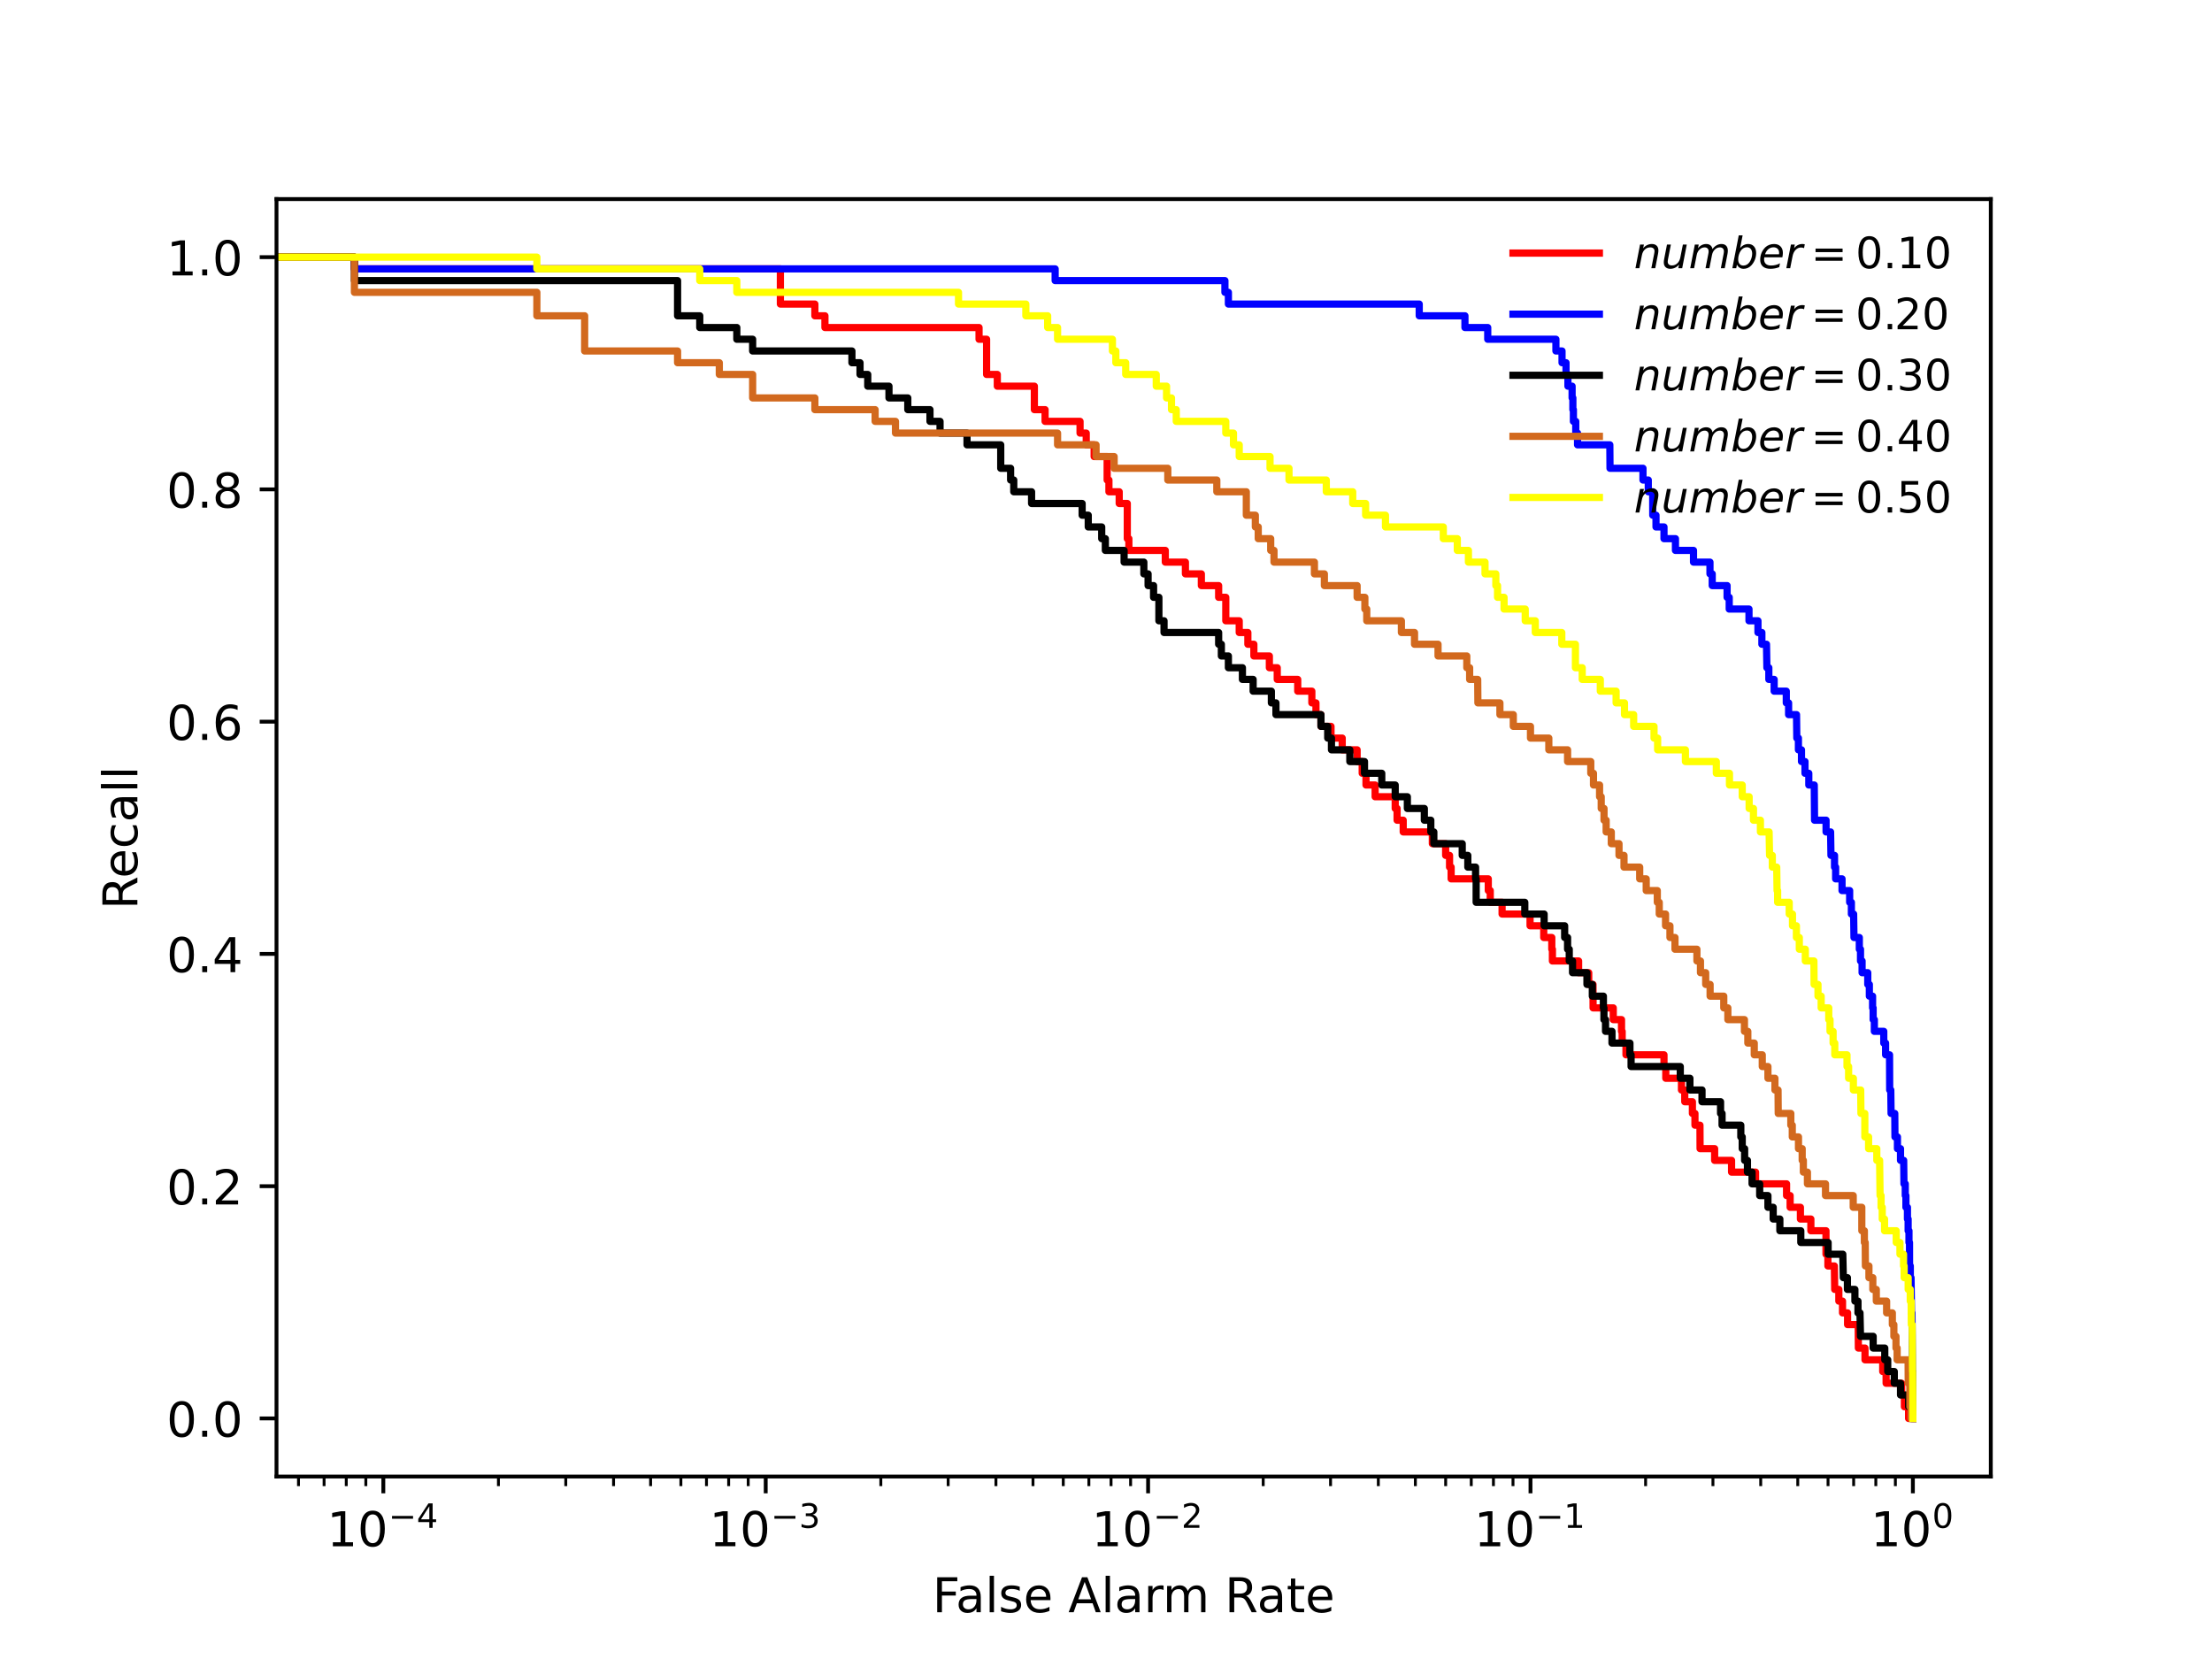 <?xml version="1.0" encoding="utf-8" standalone="no"?>
<!DOCTYPE svg PUBLIC "-//W3C//DTD SVG 1.1//EN"
  "http://www.w3.org/Graphics/SVG/1.1/DTD/svg11.dtd">
<!-- Created with matplotlib (https://matplotlib.org/) -->
<svg height="345.6pt" version="1.1" viewBox="0 0 460.8 345.6" width="460.8pt" xmlns="http://www.w3.org/2000/svg" xmlns:xlink="http://www.w3.org/1999/xlink">
 <defs>
  <style type="text/css">*{stroke-linecap:butt;stroke-linejoin:round;}</style>
 </defs>
 <g id="figure_1">
  <g id="patch_1">
   <path d="M 0 345.6 
L 460.8 345.6 
L 460.8 0 
L 0 0 
z
" style="fill:#ffffff;"/>
  </g>
  <g id="axes_1">
   <g id="patch_2">
    <path d="M 57.6 307.584 
L 414.72 307.584 
L 414.72 41.472 
L 57.6 41.472 
z
" style="fill:#ffffff;"/>
   </g>
   <g id="matplotlib.axis_1">
    <g id="xtick_1">
     <g id="line2d_1">
      <defs>
       <path d="M 0 0 
L 0 3.5 
" id="mab969c04fd" style="stroke:#000000;stroke-width:0.8;"/>
      </defs>
      <g>
       <use style="stroke:#000000;stroke-width:0.8;" x="79.854" xlink:href="#mab969c04fd" y="307.584"/>
      </g>
     </g>
     <g id="text_1">
      <!-- $\mathdefault{10^{-4}}$ -->
      <g transform="translate(68.104 322.182)scale(0.1 -0.1)">
       <defs>
        <path d="M 12.406 8.297 
L 28.516 8.297 
L 28.516 63.922 
L 10.984 60.406 
L 10.984 69.391 
L 28.422 72.906 
L 38.281 72.906 
L 38.281 8.297 
L 54.391 8.297 
L 54.391 0 
L 12.406 0 
z
" id="DejaVuSans-49"/>
        <path d="M 31.781 66.406 
Q 24.172 66.406 20.328 58.906 
Q 16.5 51.422 16.5 36.375 
Q 16.5 21.391 20.328 13.891 
Q 24.172 6.391 31.781 6.391 
Q 39.453 6.391 43.281 13.891 
Q 47.125 21.391 47.125 36.375 
Q 47.125 51.422 43.281 58.906 
Q 39.453 66.406 31.781 66.406 
z
M 31.781 74.219 
Q 44.047 74.219 50.516 64.516 
Q 56.984 54.828 56.984 36.375 
Q 56.984 17.969 50.516 8.266 
Q 44.047 -1.422 31.781 -1.422 
Q 19.531 -1.422 13.062 8.266 
Q 6.594 17.969 6.594 36.375 
Q 6.594 54.828 13.062 64.516 
Q 19.531 74.219 31.781 74.219 
z
" id="DejaVuSans-48"/>
        <path d="M 10.594 35.5 
L 73.188 35.5 
L 73.188 27.203 
L 10.594 27.203 
z
" id="DejaVuSans-8722"/>
        <path d="M 37.797 64.312 
L 12.891 25.391 
L 37.797 25.391 
z
M 35.203 72.906 
L 47.609 72.906 
L 47.609 25.391 
L 58.016 25.391 
L 58.016 17.188 
L 47.609 17.188 
L 47.609 0 
L 37.797 0 
L 37.797 17.188 
L 4.891 17.188 
L 4.891 26.703 
z
" id="DejaVuSans-52"/>
       </defs>
       <use transform="translate(0 0.684)" xlink:href="#DejaVuSans-49"/>
       <use transform="translate(63.623 0.684)" xlink:href="#DejaVuSans-48"/>
       <use transform="translate(128.203 38.966)scale(0.7)" xlink:href="#DejaVuSans-8722"/>
       <use transform="translate(186.855 38.966)scale(0.7)" xlink:href="#DejaVuSans-52"/>
      </g>
     </g>
    </g>
    <g id="xtick_2">
     <g id="line2d_2">
      <g>
       <use style="stroke:#000000;stroke-width:0.8;" x="159.512" xlink:href="#mab969c04fd" y="307.584"/>
      </g>
     </g>
     <g id="text_2">
      <!-- $\mathdefault{10^{-3}}$ -->
      <g transform="translate(147.762 322.182)scale(0.1 -0.1)">
       <defs>
        <path d="M 40.578 39.312 
Q 47.656 37.797 51.625 33 
Q 55.609 28.219 55.609 21.188 
Q 55.609 10.406 48.188 4.484 
Q 40.766 -1.422 27.094 -1.422 
Q 22.516 -1.422 17.656 -0.516 
Q 12.797 0.391 7.625 2.203 
L 7.625 11.719 
Q 11.719 9.328 16.594 8.109 
Q 21.484 6.891 26.812 6.891 
Q 36.078 6.891 40.938 10.547 
Q 45.797 14.203 45.797 21.188 
Q 45.797 27.641 41.281 31.266 
Q 36.766 34.906 28.719 34.906 
L 20.219 34.906 
L 20.219 43.016 
L 29.109 43.016 
Q 36.375 43.016 40.234 45.922 
Q 44.094 48.828 44.094 54.297 
Q 44.094 59.906 40.109 62.906 
Q 36.141 65.922 28.719 65.922 
Q 24.656 65.922 20.016 65.031 
Q 15.375 64.156 9.812 62.312 
L 9.812 71.094 
Q 15.438 72.656 20.344 73.438 
Q 25.25 74.219 29.594 74.219 
Q 40.828 74.219 47.359 69.109 
Q 53.906 64.016 53.906 55.328 
Q 53.906 49.266 50.438 45.094 
Q 46.969 40.922 40.578 39.312 
z
" id="DejaVuSans-51"/>
       </defs>
       <use transform="translate(0 0.766)" xlink:href="#DejaVuSans-49"/>
       <use transform="translate(63.623 0.766)" xlink:href="#DejaVuSans-48"/>
       <use transform="translate(128.203 39.047)scale(0.7)" xlink:href="#DejaVuSans-8722"/>
       <use transform="translate(186.855 39.047)scale(0.7)" xlink:href="#DejaVuSans-51"/>
      </g>
     </g>
    </g>
    <g id="xtick_3">
     <g id="line2d_3">
      <g>
       <use style="stroke:#000000;stroke-width:0.8;" x="239.17" xlink:href="#mab969c04fd" y="307.584"/>
      </g>
     </g>
     <g id="text_3">
      <!-- $\mathdefault{10^{-2}}$ -->
      <g transform="translate(227.42 322.182)scale(0.1 -0.1)">
       <defs>
        <path d="M 19.188 8.297 
L 53.609 8.297 
L 53.609 0 
L 7.328 0 
L 7.328 8.297 
Q 12.938 14.109 22.625 23.891 
Q 32.328 33.688 34.812 36.531 
Q 39.547 41.844 41.422 45.531 
Q 43.312 49.219 43.312 52.781 
Q 43.312 58.594 39.234 62.25 
Q 35.156 65.922 28.609 65.922 
Q 23.969 65.922 18.812 64.312 
Q 13.672 62.703 7.812 59.422 
L 7.812 69.391 
Q 13.766 71.781 18.938 73 
Q 24.125 74.219 28.422 74.219 
Q 39.75 74.219 46.484 68.547 
Q 53.219 62.891 53.219 53.422 
Q 53.219 48.922 51.531 44.891 
Q 49.859 40.875 45.406 35.406 
Q 44.188 33.984 37.641 27.219 
Q 31.109 20.453 19.188 8.297 
z
" id="DejaVuSans-50"/>
       </defs>
       <use transform="translate(0 0.766)" xlink:href="#DejaVuSans-49"/>
       <use transform="translate(63.623 0.766)" xlink:href="#DejaVuSans-48"/>
       <use transform="translate(128.203 39.047)scale(0.7)" xlink:href="#DejaVuSans-8722"/>
       <use transform="translate(186.855 39.047)scale(0.7)" xlink:href="#DejaVuSans-50"/>
      </g>
     </g>
    </g>
    <g id="xtick_4">
     <g id="line2d_4">
      <g>
       <use style="stroke:#000000;stroke-width:0.8;" x="318.829" xlink:href="#mab969c04fd" y="307.584"/>
      </g>
     </g>
     <g id="text_4">
      <!-- $\mathdefault{10^{-1}}$ -->
      <g transform="translate(307.079 322.182)scale(0.1 -0.1)">
       <use transform="translate(0 0.684)" xlink:href="#DejaVuSans-49"/>
       <use transform="translate(63.623 0.684)" xlink:href="#DejaVuSans-48"/>
       <use transform="translate(128.203 38.966)scale(0.7)" xlink:href="#DejaVuSans-8722"/>
       <use transform="translate(186.855 38.966)scale(0.7)" xlink:href="#DejaVuSans-49"/>
      </g>
     </g>
    </g>
    <g id="xtick_5">
     <g id="line2d_5">
      <g>
       <use style="stroke:#000000;stroke-width:0.8;" x="398.487" xlink:href="#mab969c04fd" y="307.584"/>
      </g>
     </g>
     <g id="text_5">
      <!-- $\mathdefault{10^{0}}$ -->
      <g transform="translate(389.687 322.182)scale(0.1 -0.1)">
       <use transform="translate(0 0.766)" xlink:href="#DejaVuSans-49"/>
       <use transform="translate(63.623 0.766)" xlink:href="#DejaVuSans-48"/>
       <use transform="translate(128.203 39.047)scale(0.7)" xlink:href="#DejaVuSans-48"/>
      </g>
     </g>
    </g>
    <g id="xtick_6">
     <g id="line2d_6">
      <defs>
       <path d="M 0 0 
L 0 2 
" id="m76b6970f75" style="stroke:#000000;stroke-width:0.6;"/>
      </defs>
      <g>
       <use style="stroke:#000000;stroke-width:0.6;" x="62.181" xlink:href="#m76b6970f75" y="307.584"/>
      </g>
     </g>
    </g>
    <g id="xtick_7">
     <g id="line2d_7">
      <g>
       <use style="stroke:#000000;stroke-width:0.6;" x="67.514" xlink:href="#m76b6970f75" y="307.584"/>
      </g>
     </g>
    </g>
    <g id="xtick_8">
     <g id="line2d_8">
      <g>
       <use style="stroke:#000000;stroke-width:0.6;" x="72.134" xlink:href="#m76b6970f75" y="307.584"/>
      </g>
     </g>
    </g>
    <g id="xtick_9">
     <g id="line2d_9">
      <g>
       <use style="stroke:#000000;stroke-width:0.6;" x="76.209" xlink:href="#m76b6970f75" y="307.584"/>
      </g>
     </g>
    </g>
    <g id="xtick_10">
     <g id="line2d_10">
      <g>
       <use style="stroke:#000000;stroke-width:0.6;" x="103.833" xlink:href="#m76b6970f75" y="307.584"/>
      </g>
     </g>
    </g>
    <g id="xtick_11">
     <g id="line2d_11">
      <g>
       <use style="stroke:#000000;stroke-width:0.6;" x="117.86" xlink:href="#m76b6970f75" y="307.584"/>
      </g>
     </g>
    </g>
    <g id="xtick_12">
     <g id="line2d_12">
      <g>
       <use style="stroke:#000000;stroke-width:0.6;" x="127.813" xlink:href="#m76b6970f75" y="307.584"/>
      </g>
     </g>
    </g>
    <g id="xtick_13">
     <g id="line2d_13">
      <g>
       <use style="stroke:#000000;stroke-width:0.6;" x="135.532" xlink:href="#m76b6970f75" y="307.584"/>
      </g>
     </g>
    </g>
    <g id="xtick_14">
     <g id="line2d_14">
      <g>
       <use style="stroke:#000000;stroke-width:0.6;" x="141.84" xlink:href="#m76b6970f75" y="307.584"/>
      </g>
     </g>
    </g>
    <g id="xtick_15">
     <g id="line2d_15">
      <g>
       <use style="stroke:#000000;stroke-width:0.6;" x="147.173" xlink:href="#m76b6970f75" y="307.584"/>
      </g>
     </g>
    </g>
    <g id="xtick_16">
     <g id="line2d_16">
      <g>
       <use style="stroke:#000000;stroke-width:0.6;" x="151.792" xlink:href="#m76b6970f75" y="307.584"/>
      </g>
     </g>
    </g>
    <g id="xtick_17">
     <g id="line2d_17">
      <g>
       <use style="stroke:#000000;stroke-width:0.6;" x="155.867" xlink:href="#m76b6970f75" y="307.584"/>
      </g>
     </g>
    </g>
    <g id="xtick_18">
     <g id="line2d_18">
      <g>
       <use style="stroke:#000000;stroke-width:0.6;" x="183.492" xlink:href="#m76b6970f75" y="307.584"/>
      </g>
     </g>
    </g>
    <g id="xtick_19">
     <g id="line2d_19">
      <g>
       <use style="stroke:#000000;stroke-width:0.6;" x="197.519" xlink:href="#m76b6970f75" y="307.584"/>
      </g>
     </g>
    </g>
    <g id="xtick_20">
     <g id="line2d_20">
      <g>
       <use style="stroke:#000000;stroke-width:0.6;" x="207.471" xlink:href="#m76b6970f75" y="307.584"/>
      </g>
     </g>
    </g>
    <g id="xtick_21">
     <g id="line2d_21">
      <g>
       <use style="stroke:#000000;stroke-width:0.6;" x="215.191" xlink:href="#m76b6970f75" y="307.584"/>
      </g>
     </g>
    </g>
    <g id="xtick_22">
     <g id="line2d_22">
      <g>
       <use style="stroke:#000000;stroke-width:0.6;" x="221.498" xlink:href="#m76b6970f75" y="307.584"/>
      </g>
     </g>
    </g>
    <g id="xtick_23">
     <g id="line2d_23">
      <g>
       <use style="stroke:#000000;stroke-width:0.6;" x="226.831" xlink:href="#m76b6970f75" y="307.584"/>
      </g>
     </g>
    </g>
    <g id="xtick_24">
     <g id="line2d_24">
      <g>
       <use style="stroke:#000000;stroke-width:0.6;" x="231.451" xlink:href="#m76b6970f75" y="307.584"/>
      </g>
     </g>
    </g>
    <g id="xtick_25">
     <g id="line2d_25">
      <g>
       <use style="stroke:#000000;stroke-width:0.6;" x="235.525" xlink:href="#m76b6970f75" y="307.584"/>
      </g>
     </g>
    </g>
    <g id="xtick_26">
     <g id="line2d_26">
      <g>
       <use style="stroke:#000000;stroke-width:0.6;" x="263.15" xlink:href="#m76b6970f75" y="307.584"/>
      </g>
     </g>
    </g>
    <g id="xtick_27">
     <g id="line2d_27">
      <g>
       <use style="stroke:#000000;stroke-width:0.6;" x="277.177" xlink:href="#m76b6970f75" y="307.584"/>
      </g>
     </g>
    </g>
    <g id="xtick_28">
     <g id="line2d_28">
      <g>
       <use style="stroke:#000000;stroke-width:0.6;" x="287.13" xlink:href="#m76b6970f75" y="307.584"/>
      </g>
     </g>
    </g>
    <g id="xtick_29">
     <g id="line2d_29">
      <g>
       <use style="stroke:#000000;stroke-width:0.6;" x="294.849" xlink:href="#m76b6970f75" y="307.584"/>
      </g>
     </g>
    </g>
    <g id="xtick_30">
     <g id="line2d_30">
      <g>
       <use style="stroke:#000000;stroke-width:0.6;" x="301.157" xlink:href="#m76b6970f75" y="307.584"/>
      </g>
     </g>
    </g>
    <g id="xtick_31">
     <g id="line2d_31">
      <g>
       <use style="stroke:#000000;stroke-width:0.6;" x="306.49" xlink:href="#m76b6970f75" y="307.584"/>
      </g>
     </g>
    </g>
    <g id="xtick_32">
     <g id="line2d_32">
      <g>
       <use style="stroke:#000000;stroke-width:0.6;" x="311.109" xlink:href="#m76b6970f75" y="307.584"/>
      </g>
     </g>
    </g>
    <g id="xtick_33">
     <g id="line2d_33">
      <g>
       <use style="stroke:#000000;stroke-width:0.6;" x="315.184" xlink:href="#m76b6970f75" y="307.584"/>
      </g>
     </g>
    </g>
    <g id="xtick_34">
     <g id="line2d_34">
      <g>
       <use style="stroke:#000000;stroke-width:0.6;" x="342.808" xlink:href="#m76b6970f75" y="307.584"/>
      </g>
     </g>
    </g>
    <g id="xtick_35">
     <g id="line2d_35">
      <g>
       <use style="stroke:#000000;stroke-width:0.6;" x="356.836" xlink:href="#m76b6970f75" y="307.584"/>
      </g>
     </g>
    </g>
    <g id="xtick_36">
     <g id="line2d_36">
      <g>
       <use style="stroke:#000000;stroke-width:0.6;" x="366.788" xlink:href="#m76b6970f75" y="307.584"/>
      </g>
     </g>
    </g>
    <g id="xtick_37">
     <g id="line2d_37">
      <g>
       <use style="stroke:#000000;stroke-width:0.6;" x="374.508" xlink:href="#m76b6970f75" y="307.584"/>
      </g>
     </g>
    </g>
    <g id="xtick_38">
     <g id="line2d_38">
      <g>
       <use style="stroke:#000000;stroke-width:0.6;" x="380.815" xlink:href="#m76b6970f75" y="307.584"/>
      </g>
     </g>
    </g>
    <g id="xtick_39">
     <g id="line2d_39">
      <g>
       <use style="stroke:#000000;stroke-width:0.6;" x="386.148" xlink:href="#m76b6970f75" y="307.584"/>
      </g>
     </g>
    </g>
    <g id="xtick_40">
     <g id="line2d_40">
      <g>
       <use style="stroke:#000000;stroke-width:0.6;" x="390.768" xlink:href="#m76b6970f75" y="307.584"/>
      </g>
     </g>
    </g>
    <g id="xtick_41">
     <g id="line2d_41">
      <g>
       <use style="stroke:#000000;stroke-width:0.6;" x="394.842" xlink:href="#m76b6970f75" y="307.584"/>
      </g>
     </g>
    </g>
    <g id="text_6">
     <!-- False Alarm Rate -->
     <g transform="translate(194.254 335.861)scale(0.1 -0.1)">
      <defs>
       <path d="M 9.812 72.906 
L 51.703 72.906 
L 51.703 64.594 
L 19.672 64.594 
L 19.672 43.109 
L 48.578 43.109 
L 48.578 34.812 
L 19.672 34.812 
L 19.672 0 
L 9.812 0 
z
" id="DejaVuSans-70"/>
       <path d="M 34.281 27.484 
Q 23.391 27.484 19.188 25 
Q 14.984 22.516 14.984 16.5 
Q 14.984 11.719 18.141 8.906 
Q 21.297 6.109 26.703 6.109 
Q 34.188 6.109 38.703 11.406 
Q 43.219 16.703 43.219 25.484 
L 43.219 27.484 
z
M 52.203 31.203 
L 52.203 0 
L 43.219 0 
L 43.219 8.297 
Q 40.141 3.328 35.547 0.953 
Q 30.953 -1.422 24.312 -1.422 
Q 15.922 -1.422 10.953 3.297 
Q 6 8.016 6 15.922 
Q 6 25.141 12.172 29.828 
Q 18.359 34.516 30.609 34.516 
L 43.219 34.516 
L 43.219 35.406 
Q 43.219 41.609 39.141 45 
Q 35.062 48.391 27.688 48.391 
Q 23 48.391 18.547 47.266 
Q 14.109 46.141 10.016 43.891 
L 10.016 52.203 
Q 14.938 54.109 19.578 55.047 
Q 24.219 56 28.609 56 
Q 40.484 56 46.344 49.844 
Q 52.203 43.703 52.203 31.203 
z
" id="DejaVuSans-97"/>
       <path d="M 9.422 75.984 
L 18.406 75.984 
L 18.406 0 
L 9.422 0 
z
" id="DejaVuSans-108"/>
       <path d="M 44.281 53.078 
L 44.281 44.578 
Q 40.484 46.531 36.375 47.5 
Q 32.281 48.484 27.875 48.484 
Q 21.188 48.484 17.844 46.438 
Q 14.5 44.391 14.5 40.281 
Q 14.5 37.156 16.891 35.375 
Q 19.281 33.594 26.516 31.984 
L 29.594 31.297 
Q 39.156 29.25 43.188 25.516 
Q 47.219 21.781 47.219 15.094 
Q 47.219 7.469 41.188 3.016 
Q 35.156 -1.422 24.609 -1.422 
Q 20.219 -1.422 15.453 -0.562 
Q 10.688 0.297 5.422 2 
L 5.422 11.281 
Q 10.406 8.688 15.234 7.391 
Q 20.062 6.109 24.812 6.109 
Q 31.156 6.109 34.562 8.281 
Q 37.984 10.453 37.984 14.406 
Q 37.984 18.062 35.516 20.016 
Q 33.062 21.969 24.703 23.781 
L 21.578 24.516 
Q 13.234 26.266 9.516 29.906 
Q 5.812 33.547 5.812 39.891 
Q 5.812 47.609 11.281 51.797 
Q 16.75 56 26.812 56 
Q 31.781 56 36.172 55.266 
Q 40.578 54.547 44.281 53.078 
z
" id="DejaVuSans-115"/>
       <path d="M 56.203 29.594 
L 56.203 25.203 
L 14.891 25.203 
Q 15.484 15.922 20.484 11.062 
Q 25.484 6.203 34.422 6.203 
Q 39.594 6.203 44.453 7.469 
Q 49.312 8.734 54.109 11.281 
L 54.109 2.781 
Q 49.266 0.734 44.188 -0.344 
Q 39.109 -1.422 33.891 -1.422 
Q 20.797 -1.422 13.156 6.188 
Q 5.516 13.812 5.516 26.812 
Q 5.516 40.234 12.766 48.109 
Q 20.016 56 32.328 56 
Q 43.359 56 49.781 48.891 
Q 56.203 41.797 56.203 29.594 
z
M 47.219 32.234 
Q 47.125 39.594 43.094 43.984 
Q 39.062 48.391 32.422 48.391 
Q 24.906 48.391 20.391 44.141 
Q 15.875 39.891 15.188 32.172 
z
" id="DejaVuSans-101"/>
       <path id="DejaVuSans-32"/>
       <path d="M 34.188 63.188 
L 20.797 26.906 
L 47.609 26.906 
z
M 28.609 72.906 
L 39.797 72.906 
L 67.578 0 
L 57.328 0 
L 50.688 18.703 
L 17.828 18.703 
L 11.188 0 
L 0.781 0 
z
" id="DejaVuSans-65"/>
       <path d="M 41.109 46.297 
Q 39.594 47.172 37.812 47.578 
Q 36.031 48 33.891 48 
Q 26.266 48 22.188 43.047 
Q 18.109 38.094 18.109 28.812 
L 18.109 0 
L 9.078 0 
L 9.078 54.688 
L 18.109 54.688 
L 18.109 46.188 
Q 20.953 51.172 25.484 53.578 
Q 30.031 56 36.531 56 
Q 37.453 56 38.578 55.875 
Q 39.703 55.766 41.062 55.516 
z
" id="DejaVuSans-114"/>
       <path d="M 52 44.188 
Q 55.375 50.25 60.062 53.125 
Q 64.75 56 71.094 56 
Q 79.641 56 84.281 50.016 
Q 88.922 44.047 88.922 33.016 
L 88.922 0 
L 79.891 0 
L 79.891 32.719 
Q 79.891 40.578 77.094 44.375 
Q 74.312 48.188 68.609 48.188 
Q 61.625 48.188 57.562 43.547 
Q 53.516 38.922 53.516 30.906 
L 53.516 0 
L 44.484 0 
L 44.484 32.719 
Q 44.484 40.625 41.703 44.406 
Q 38.922 48.188 33.109 48.188 
Q 26.219 48.188 22.156 43.531 
Q 18.109 38.875 18.109 30.906 
L 18.109 0 
L 9.078 0 
L 9.078 54.688 
L 18.109 54.688 
L 18.109 46.188 
Q 21.188 51.219 25.484 53.609 
Q 29.781 56 35.688 56 
Q 41.656 56 45.828 52.969 
Q 50 49.953 52 44.188 
z
" id="DejaVuSans-109"/>
       <path d="M 44.391 34.188 
Q 47.562 33.109 50.562 29.594 
Q 53.562 26.078 56.594 19.922 
L 66.609 0 
L 56 0 
L 46.688 18.703 
Q 43.062 26.031 39.672 28.422 
Q 36.281 30.812 30.422 30.812 
L 19.672 30.812 
L 19.672 0 
L 9.812 0 
L 9.812 72.906 
L 32.078 72.906 
Q 44.578 72.906 50.734 67.672 
Q 56.891 62.453 56.891 51.906 
Q 56.891 45.016 53.688 40.469 
Q 50.484 35.938 44.391 34.188 
z
M 19.672 64.797 
L 19.672 38.922 
L 32.078 38.922 
Q 39.203 38.922 42.844 42.219 
Q 46.484 45.516 46.484 51.906 
Q 46.484 58.297 42.844 61.547 
Q 39.203 64.797 32.078 64.797 
z
" id="DejaVuSans-82"/>
       <path d="M 18.312 70.219 
L 18.312 54.688 
L 36.812 54.688 
L 36.812 47.703 
L 18.312 47.703 
L 18.312 18.016 
Q 18.312 11.328 20.141 9.422 
Q 21.969 7.516 27.594 7.516 
L 36.812 7.516 
L 36.812 0 
L 27.594 0 
Q 17.188 0 13.234 3.875 
Q 9.281 7.766 9.281 18.016 
L 9.281 47.703 
L 2.688 47.703 
L 2.688 54.688 
L 9.281 54.688 
L 9.281 70.219 
z
" id="DejaVuSans-116"/>
      </defs>
      <use xlink:href="#DejaVuSans-70"/>
      <use x="48.395" xlink:href="#DejaVuSans-97"/>
      <use x="109.674" xlink:href="#DejaVuSans-108"/>
      <use x="137.457" xlink:href="#DejaVuSans-115"/>
      <use x="189.557" xlink:href="#DejaVuSans-101"/>
      <use x="251.08" xlink:href="#DejaVuSans-32"/>
      <use x="282.867" xlink:href="#DejaVuSans-65"/>
      <use x="351.275" xlink:href="#DejaVuSans-108"/>
      <use x="379.059" xlink:href="#DejaVuSans-97"/>
      <use x="440.338" xlink:href="#DejaVuSans-114"/>
      <use x="479.701" xlink:href="#DejaVuSans-109"/>
      <use x="577.113" xlink:href="#DejaVuSans-32"/>
      <use x="608.9" xlink:href="#DejaVuSans-82"/>
      <use x="676.133" xlink:href="#DejaVuSans-97"/>
      <use x="737.412" xlink:href="#DejaVuSans-116"/>
      <use x="776.621" xlink:href="#DejaVuSans-101"/>
     </g>
    </g>
   </g>
   <g id="matplotlib.axis_2">
    <g id="ytick_1">
     <g id="line2d_42">
      <defs>
       <path d="M 0 0 
L -3.5 0 
" id="mb9afbb1709" style="stroke:#000000;stroke-width:0.8;"/>
      </defs>
      <g>
       <use style="stroke:#000000;stroke-width:0.8;" x="57.6" xlink:href="#mb9afbb1709" y="295.488"/>
      </g>
     </g>
     <g id="text_7">
      <!-- 0.0 -->
      <g transform="translate(34.697 299.287)scale(0.1 -0.1)">
       <defs>
        <path d="M 10.688 12.406 
L 21 12.406 
L 21 0 
L 10.688 0 
z
" id="DejaVuSans-46"/>
       </defs>
       <use xlink:href="#DejaVuSans-48"/>
       <use x="63.623" xlink:href="#DejaVuSans-46"/>
       <use x="95.41" xlink:href="#DejaVuSans-48"/>
      </g>
     </g>
    </g>
    <g id="ytick_2">
     <g id="line2d_43">
      <g>
       <use style="stroke:#000000;stroke-width:0.8;" x="57.6" xlink:href="#mb9afbb1709" y="247.104"/>
      </g>
     </g>
     <g id="text_8">
      <!-- 0.2 -->
      <g transform="translate(34.697 250.903)scale(0.1 -0.1)">
       <use xlink:href="#DejaVuSans-48"/>
       <use x="63.623" xlink:href="#DejaVuSans-46"/>
       <use x="95.41" xlink:href="#DejaVuSans-50"/>
      </g>
     </g>
    </g>
    <g id="ytick_3">
     <g id="line2d_44">
      <g>
       <use style="stroke:#000000;stroke-width:0.8;" x="57.6" xlink:href="#mb9afbb1709" y="198.72"/>
      </g>
     </g>
     <g id="text_9">
      <!-- 0.4 -->
      <g transform="translate(34.697 202.519)scale(0.1 -0.1)">
       <use xlink:href="#DejaVuSans-48"/>
       <use x="63.623" xlink:href="#DejaVuSans-46"/>
       <use x="95.41" xlink:href="#DejaVuSans-52"/>
      </g>
     </g>
    </g>
    <g id="ytick_4">
     <g id="line2d_45">
      <g>
       <use style="stroke:#000000;stroke-width:0.8;" x="57.6" xlink:href="#mb9afbb1709" y="150.336"/>
      </g>
     </g>
     <g id="text_10">
      <!-- 0.6 -->
      <g transform="translate(34.697 154.135)scale(0.1 -0.1)">
       <defs>
        <path d="M 33.016 40.375 
Q 26.375 40.375 22.484 35.828 
Q 18.609 31.297 18.609 23.391 
Q 18.609 15.531 22.484 10.953 
Q 26.375 6.391 33.016 6.391 
Q 39.656 6.391 43.531 10.953 
Q 47.406 15.531 47.406 23.391 
Q 47.406 31.297 43.531 35.828 
Q 39.656 40.375 33.016 40.375 
z
M 52.594 71.297 
L 52.594 62.312 
Q 48.875 64.062 45.094 64.984 
Q 41.312 65.922 37.594 65.922 
Q 27.828 65.922 22.672 59.328 
Q 17.531 52.734 16.797 39.406 
Q 19.672 43.656 24.016 45.922 
Q 28.375 48.188 33.594 48.188 
Q 44.578 48.188 50.953 41.516 
Q 57.328 34.859 57.328 23.391 
Q 57.328 12.156 50.688 5.359 
Q 44.047 -1.422 33.016 -1.422 
Q 20.359 -1.422 13.672 8.266 
Q 6.984 17.969 6.984 36.375 
Q 6.984 53.656 15.188 63.938 
Q 23.391 74.219 37.203 74.219 
Q 40.922 74.219 44.703 73.484 
Q 48.484 72.75 52.594 71.297 
z
" id="DejaVuSans-54"/>
       </defs>
       <use xlink:href="#DejaVuSans-48"/>
       <use x="63.623" xlink:href="#DejaVuSans-46"/>
       <use x="95.41" xlink:href="#DejaVuSans-54"/>
      </g>
     </g>
    </g>
    <g id="ytick_5">
     <g id="line2d_46">
      <g>
       <use style="stroke:#000000;stroke-width:0.8;" x="57.6" xlink:href="#mb9afbb1709" y="101.952"/>
      </g>
     </g>
     <g id="text_11">
      <!-- 0.8 -->
      <g transform="translate(34.697 105.751)scale(0.1 -0.1)">
       <defs>
        <path d="M 31.781 34.625 
Q 24.75 34.625 20.719 30.859 
Q 16.703 27.094 16.703 20.516 
Q 16.703 13.922 20.719 10.156 
Q 24.75 6.391 31.781 6.391 
Q 38.812 6.391 42.859 10.172 
Q 46.922 13.969 46.922 20.516 
Q 46.922 27.094 42.891 30.859 
Q 38.875 34.625 31.781 34.625 
z
M 21.922 38.812 
Q 15.578 40.375 12.031 44.719 
Q 8.5 49.078 8.5 55.328 
Q 8.5 64.062 14.719 69.141 
Q 20.953 74.219 31.781 74.219 
Q 42.672 74.219 48.875 69.141 
Q 55.078 64.062 55.078 55.328 
Q 55.078 49.078 51.531 44.719 
Q 48 40.375 41.703 38.812 
Q 48.828 37.156 52.797 32.312 
Q 56.781 27.484 56.781 20.516 
Q 56.781 9.906 50.312 4.234 
Q 43.844 -1.422 31.781 -1.422 
Q 19.734 -1.422 13.25 4.234 
Q 6.781 9.906 6.781 20.516 
Q 6.781 27.484 10.781 32.312 
Q 14.797 37.156 21.922 38.812 
z
M 18.312 54.391 
Q 18.312 48.734 21.844 45.562 
Q 25.391 42.391 31.781 42.391 
Q 38.141 42.391 41.719 45.562 
Q 45.312 48.734 45.312 54.391 
Q 45.312 60.062 41.719 63.234 
Q 38.141 66.406 31.781 66.406 
Q 25.391 66.406 21.844 63.234 
Q 18.312 60.062 18.312 54.391 
z
" id="DejaVuSans-56"/>
       </defs>
       <use xlink:href="#DejaVuSans-48"/>
       <use x="63.623" xlink:href="#DejaVuSans-46"/>
       <use x="95.41" xlink:href="#DejaVuSans-56"/>
      </g>
     </g>
    </g>
    <g id="ytick_6">
     <g id="line2d_47">
      <g>
       <use style="stroke:#000000;stroke-width:0.8;" x="57.6" xlink:href="#mb9afbb1709" y="53.568"/>
      </g>
     </g>
     <g id="text_12">
      <!-- 1.0 -->
      <g transform="translate(34.697 57.367)scale(0.1 -0.1)">
       <use xlink:href="#DejaVuSans-49"/>
       <use x="63.623" xlink:href="#DejaVuSans-46"/>
       <use x="95.41" xlink:href="#DejaVuSans-48"/>
      </g>
     </g>
    </g>
    <g id="text_13">
     <!-- Recall -->
     <g transform="translate(28.617 189.445)rotate(-90)scale(0.1 -0.1)">
      <defs>
       <path d="M 48.781 52.594 
L 48.781 44.188 
Q 44.969 46.297 41.141 47.344 
Q 37.312 48.391 33.406 48.391 
Q 24.656 48.391 19.812 42.844 
Q 14.984 37.312 14.984 27.297 
Q 14.984 17.281 19.812 11.734 
Q 24.656 6.203 33.406 6.203 
Q 37.312 6.203 41.141 7.25 
Q 44.969 8.297 48.781 10.406 
L 48.781 2.094 
Q 45.016 0.344 40.984 -0.531 
Q 36.969 -1.422 32.422 -1.422 
Q 20.062 -1.422 12.781 6.344 
Q 5.516 14.109 5.516 27.297 
Q 5.516 40.672 12.859 48.328 
Q 20.219 56 33.016 56 
Q 37.156 56 41.109 55.141 
Q 45.062 54.297 48.781 52.594 
z
" id="DejaVuSans-99"/>
      </defs>
      <use xlink:href="#DejaVuSans-82"/>
      <use x="64.982" xlink:href="#DejaVuSans-101"/>
      <use x="126.506" xlink:href="#DejaVuSans-99"/>
      <use x="181.486" xlink:href="#DejaVuSans-97"/>
      <use x="242.766" xlink:href="#DejaVuSans-108"/>
      <use x="270.549" xlink:href="#DejaVuSans-108"/>
     </g>
    </g>
   </g>
   <g id="line2d_48">
    <path clip-path="url(#p374a91f0e8)" d="M -1 53.568 
L 73.833 53.568 
L 73.833 56.012 
L 162.568 56.012 
L 162.568 63.343 
L 169.751 63.343 
L 169.751 65.786 
L 171.848 65.786 
L 171.848 68.23 
L 203.952 68.23 
L 203.952 70.673 
L 205.525 70.673 
L 205.525 78.004 
L 207.758 78.004 
L 207.758 80.448 
L 215.477 80.448 
L 215.477 85.335 
L 217.71 85.335 
L 217.71 87.779 
L 224.995 87.779 
L 224.995 90.223 
L 226.284 90.223 
L 226.284 92.666 
L 227.932 92.666 
L 227.932 95.11 
L 230.639 95.11 
L 230.639 99.997 
L 231.009 99.997 
L 231.009 102.441 
L 233.15 102.441 
L 233.15 104.884 
L 234.837 104.884 
L 234.837 112.215 
L 235.165 112.215 
L 235.165 114.659 
L 242.754 114.659 
L 242.754 117.103 
L 246.945 117.103 
L 246.945 119.546 
L 250.264 119.546 
L 250.264 121.99 
L 253.866 121.99 
L 253.866 124.433 
L 255.355 124.433 
L 255.355 129.321 
L 258.152 129.321 
L 258.152 131.764 
L 259.951 131.764 
L 259.951 134.208 
L 261.204 134.208 
L 261.204 136.652 
L 264.431 136.652 
L 264.431 139.095 
L 266.072 139.095 
L 266.072 141.539 
L 270.34 141.539 
L 270.34 143.983 
L 273.281 143.983 
L 273.281 146.426 
L 274.138 146.426 
L 274.138 148.87 
L 275.18 148.87 
L 275.18 151.313 
L 277.271 151.313 
L 277.271 153.757 
L 279.606 153.757 
L 279.606 156.201 
L 282.714 156.201 
L 282.714 158.644 
L 283.771 158.644 
L 283.771 161.088 
L 284.563 161.088 
L 284.563 163.532 
L 286.466 163.532 
L 286.466 165.975 
L 290.648 165.975 
L 290.648 168.419 
L 291.04 168.419 
L 291.04 170.863 
L 292.314 170.863 
L 292.314 173.306 
L 298.381 173.306 
L 298.381 175.75 
L 301.154 175.75 
L 301.154 178.193 
L 301.968 178.193 
L 301.968 180.637 
L 302.298 180.637 
L 302.298 183.081 
L 310.036 183.081 
L 310.036 185.524 
L 310.446 185.524 
L 310.446 187.968 
L 312.912 187.968 
L 312.912 190.412 
L 318.739 190.412 
L 318.739 192.855 
L 321.591 192.855 
L 321.591 195.299 
L 323.267 195.299 
L 323.267 197.743 
L 323.395 197.743 
L 323.395 200.186 
L 328.851 200.186 
L 328.851 202.63 
L 330.961 202.63 
L 330.961 205.073 
L 331.85 205.073 
L 331.87 209.961 
L 336.071 209.961 
L 336.071 212.404 
L 337.793 212.404 
L 337.793 214.848 
L 337.928 214.848 
L 337.928 217.292 
L 338.722 217.292 
L 338.722 219.735 
L 346.64 219.735 
L 346.64 222.179 
L 347.016 222.179 
L 347.016 224.623 
L 350.28 224.623 
L 350.28 227.066 
L 350.964 227.066 
L 350.964 229.51 
L 352.557 229.51 
L 352.557 231.953 
L 353.091 231.953 
L 353.091 234.397 
L 354.133 234.397 
L 354.154 239.284 
L 357.189 239.284 
L 357.189 241.728 
L 360.715 241.728 
L 360.715 244.172 
L 365.715 244.172 
L 365.715 246.615 
L 372.172 246.615 
L 372.172 249.059 
L 372.916 249.059 
L 372.916 251.503 
L 375.059 251.503 
L 375.059 253.946 
L 377.237 253.946 
L 377.237 256.39 
L 380.383 256.39 
L 380.388 261.277 
L 380.788 261.277 
L 380.788 263.721 
L 382.134 263.721 
L 382.204 268.608 
L 383.063 268.608 
L 383.063 271.052 
L 383.831 271.052 
L 383.831 273.495 
L 384.885 273.495 
L 384.885 275.939 
L 387.095 275.939 
L 387.132 280.826 
L 388.513 280.826 
L 388.513 283.27 
L 392.206 283.27 
L 392.206 285.713 
L 392.913 285.713 
L 392.913 288.157 
L 396.151 288.157 
L 396.151 290.601 
L 396.722 290.601 
L 396.722 293.044 
L 397.592 293.044 
L 397.592 295.488 
L 398.487 295.488 
L 398.487 295.488 
" style="fill:none;stroke:#ff0000;stroke-linecap:square;stroke-width:1.5;"/>
   </g>
   <g id="line2d_49">
    <path clip-path="url(#p374a91f0e8)" d="M -1 53.568 
L 73.833 53.568 
L 73.833 56.012 
L 219.807 56.012 
L 219.807 58.455 
L 255.172 58.455 
L 255.172 60.899 
L 255.897 60.899 
L 255.897 63.343 
L 295.651 63.343 
L 295.651 65.786 
L 305.175 65.786 
L 305.175 68.23 
L 309.923 68.23 
L 309.923 70.673 
L 324.126 70.673 
L 324.126 73.117 
L 325.399 73.117 
L 325.399 75.561 
L 326.23 75.561 
L 326.23 78.004 
L 326.627 78.004 
L 326.627 80.448 
L 327.498 80.448 
L 327.498 82.892 
L 327.656 82.892 
L 327.656 85.335 
L 327.768 85.335 
L 327.768 87.779 
L 328.258 87.779 
L 328.258 90.223 
L 328.633 90.223 
L 328.633 92.666 
L 335.357 92.666 
L 335.393 97.553 
L 342.263 97.553 
L 342.263 99.997 
L 343.368 99.997 
L 343.368 102.441 
L 344.285 102.441 
L 344.299 107.328 
L 344.975 107.328 
L 344.975 109.772 
L 346.64 109.772 
L 346.64 112.215 
L 349.028 112.215 
L 349.028 114.659 
L 352.787 114.659 
L 352.787 117.103 
L 356.217 117.103 
L 356.217 119.546 
L 356.687 119.546 
L 356.687 121.99 
L 359.785 121.99 
L 359.785 124.433 
L 360.227 124.433 
L 360.227 126.877 
L 364.346 126.877 
L 364.346 129.321 
L 366.214 129.321 
L 366.214 131.764 
L 367.031 131.764 
L 367.031 134.208 
L 367.992 134.208 
L 368.076 139.095 
L 368.48 139.095 
L 368.48 141.539 
L 369.59 141.539 
L 369.59 143.983 
L 372.116 143.983 
L 372.116 146.426 
L 372.598 146.426 
L 372.598 148.87 
L 374.248 148.87 
L 374.307 153.757 
L 374.644 153.757 
L 374.644 156.201 
L 375.281 156.201 
L 375.281 158.644 
L 376.012 158.644 
L 376.012 161.088 
L 376.805 161.088 
L 376.805 163.532 
L 377.944 163.532 
L 378.002 170.863 
L 380.403 170.863 
L 380.403 173.306 
L 381.346 173.306 
L 381.422 178.193 
L 382.166 178.193 
L 382.166 180.637 
L 382.398 180.637 
L 382.398 183.081 
L 383.729 183.081 
L 383.729 185.524 
L 385.317 185.524 
L 385.317 187.968 
L 385.677 187.968 
L 385.677 190.412 
L 386.145 190.412 
L 386.216 195.299 
L 387.329 195.299 
L 387.329 197.743 
L 387.577 197.743 
L 387.577 200.186 
L 387.906 200.186 
L 387.906 202.63 
L 387.993 202.63 
L 389.089 202.63 
L 389.089 205.073 
L 389.42 205.073 
L 389.42 207.517 
L 390.093 207.517 
L 390.093 209.961 
L 390.208 209.961 
L 390.208 212.404 
L 390.462 212.404 
L 390.462 214.848 
L 392.425 214.848 
L 392.425 217.292 
L 392.804 217.292 
L 392.804 219.735 
L 393.626 219.735 
L 393.657 227.066 
L 393.886 227.066 
L 393.946 231.953 
L 394.716 231.953 
L 394.755 236.841 
L 395.273 236.841 
L 395.273 239.284 
L 395.911 239.284 
L 395.911 241.728 
L 396.572 241.728 
L 396.63 246.615 
L 396.902 246.615 
L 396.902 249.059 
L 397.039 249.059 
L 397.039 251.503 
L 397.356 251.503 
L 397.356 253.946 
L 397.499 253.946 
L 397.499 256.39 
L 397.673 256.39 
L 397.673 258.833 
L 397.785 258.833 
L 397.794 263.721 
L 397.951 263.721 
L 397.951 266.164 
L 398.104 266.164 
L 398.207 273.495 
L 398.301 273.495 
L 398.403 285.713 
L 398.476 285.713 
L 398.487 295.488 
L 398.487 295.488 
" style="fill:none;stroke:#0000ff;stroke-linecap:square;stroke-width:1.5;"/>
   </g>
   <g id="line2d_50">
    <path clip-path="url(#p374a91f0e8)" d="M -1 53.568 
L 73.833 53.568 
L 73.833 58.455 
L 141.152 58.455 
L 141.152 65.786 
L 145.771 65.786 
L 145.771 68.23 
L 153.491 68.23 
L 153.491 70.673 
L 156.788 70.673 
L 156.788 73.117 
L 177.471 73.117 
L 177.471 75.561 
L 179.159 75.561 
L 179.159 78.004 
L 180.768 78.004 
L 180.768 80.448 
L 185.19 80.448 
L 185.19 82.892 
L 189.111 82.892 
L 189.111 85.335 
L 193.731 85.335 
L 193.731 87.779 
L 195.828 87.779 
L 195.828 90.223 
L 201.45 90.223 
L 201.45 92.666 
L 208.471 92.666 
L 208.471 97.553 
L 210.527 97.553 
L 210.527 99.997 
L 211.186 99.997 
L 211.186 102.441 
L 214.896 102.441 
L 214.896 104.884 
L 225.43 104.884 
L 225.43 107.328 
L 226.703 107.328 
L 226.703 109.772 
L 229.505 109.772 
L 229.505 112.215 
L 230.265 112.215 
L 230.265 114.659 
L 234.172 114.659 
L 234.172 117.103 
L 238.284 117.103 
L 238.284 119.546 
L 239.168 119.546 
L 239.168 121.99 
L 240.311 121.99 
L 240.311 124.433 
L 241.418 124.433 
L 241.418 129.321 
L 242.491 129.321 
L 242.491 131.764 
L 253.866 131.764 
L 253.866 134.208 
L 254.432 134.208 
L 254.432 136.652 
L 255.897 136.652 
L 255.897 139.095 
L 258.817 139.095 
L 258.817 141.539 
L 261.05 141.539 
L 261.05 143.983 
L 264.849 143.983 
L 264.849 146.426 
L 265.804 146.426 
L 265.804 148.87 
L 275.18 148.87 
L 275.18 151.313 
L 276.588 151.313 
L 276.588 153.757 
L 277.368 153.757 
L 277.368 156.201 
L 281.195 156.201 
L 281.195 158.644 
L 284.248 158.644 
L 284.248 161.088 
L 287.846 161.088 
L 287.846 163.532 
L 290.648 163.532 
L 290.648 165.975 
L 293.179 165.975 
L 293.179 168.419 
L 296.714 168.419 
L 296.714 170.863 
L 298.064 170.863 
L 298.064 173.306 
L 298.694 173.306 
L 298.694 175.75 
L 304.609 175.75 
L 304.609 178.193 
L 305.773 178.193 
L 305.773 180.637 
L 307.389 180.637 
L 307.389 183.081 
L 307.51 183.081 
L 307.51 187.968 
L 317.643 187.968 
L 317.643 190.412 
L 321.671 190.412 
L 321.671 192.855 
L 325.947 192.855 
L 325.947 195.299 
L 326.557 195.299 
L 326.557 197.743 
L 326.904 197.743 
L 326.904 200.186 
L 327.588 200.186 
L 327.588 202.63 
L 330.591 202.63 
L 330.591 205.073 
L 331.71 205.073 
L 331.71 207.517 
L 334.016 207.517 
L 334.016 209.961 
L 334.128 209.961 
L 334.128 212.404 
L 334.462 212.404 
L 334.462 214.848 
L 335.805 214.848 
L 335.805 217.292 
L 339.546 217.292 
L 339.546 219.735 
L 339.785 219.735 
L 339.785 222.179 
L 350.033 222.179 
L 350.033 224.623 
L 352.038 224.623 
L 352.038 227.066 
L 354.56 227.066 
L 354.56 229.51 
L 358.424 229.51 
L 358.424 231.953 
L 358.737 231.953 
L 358.737 234.397 
L 362.644 234.397 
L 362.644 236.841 
L 362.938 236.841 
L 362.938 239.284 
L 363.438 239.284 
L 363.438 241.728 
L 363.454 241.728 
L 364.025 241.728 
L 364.025 244.172 
L 364.988 244.172 
L 364.988 246.615 
L 366.574 246.615 
L 366.574 249.059 
L 368.293 249.059 
L 368.293 251.503 
L 369.388 251.503 
L 369.388 253.946 
L 370.776 253.946 
L 370.776 256.39 
L 375.139 256.39 
L 375.139 258.833 
L 380.832 258.833 
L 380.832 261.277 
L 383.889 261.277 
L 383.999 266.164 
L 384.85 266.164 
L 384.85 268.608 
L 386.41 268.608 
L 386.41 271.052 
L 387.051 271.052 
L 387.051 273.495 
L 387.469 273.495 
L 387.577 278.383 
L 390.215 278.383 
L 390.215 280.826 
L 392.632 280.826 
L 392.632 283.27 
L 393.246 283.27 
L 393.246 285.713 
L 394.616 285.713 
L 394.616 288.157 
L 395.914 288.157 
L 395.914 290.601 
L 397.598 290.601 
L 397.598 293.044 
L 398.309 293.044 
L 398.309 295.488 
L 398.487 295.488 
L 398.487 295.488 
" style="fill:none;stroke:#000000;stroke-linecap:square;stroke-width:1.5;"/>
   </g>
   <g id="line2d_51">
    <path clip-path="url(#p374a91f0e8)" d="M -1 53.568 
L 73.833 53.568 
L 73.833 60.899 
L 111.839 60.899 
L 111.839 65.786 
L 121.792 65.786 
L 121.792 73.117 
L 141.152 73.117 
L 141.152 75.561 
L 149.846 75.561 
L 149.846 78.004 
L 156.788 78.004 
L 156.788 82.892 
L 169.751 82.892 
L 169.751 85.335 
L 182.306 85.335 
L 182.306 87.779 
L 186.547 87.779 
L 186.547 90.223 
L 220.313 90.223 
L 220.313 92.666 
L 228.332 92.666 
L 228.332 95.11 
L 232.096 95.11 
L 232.096 97.553 
L 243.275 97.553 
L 243.275 99.997 
L 253.484 99.997 
L 253.484 102.441 
L 259.631 102.441 
L 259.631 107.328 
L 261.51 107.328 
L 261.51 109.772 
L 262.114 109.772 
L 262.114 112.215 
L 264.71 112.215 
L 264.71 114.659 
L 265.398 114.659 
L 265.398 117.103 
L 273.819 117.103 
L 273.819 119.546 
L 275.891 119.546 
L 275.891 121.99 
L 282.714 121.99 
L 282.714 124.433 
L 284.327 124.433 
L 284.327 126.877 
L 284.719 126.877 
L 284.719 129.321 
L 291.936 129.321 
L 291.936 131.764 
L 294.671 131.764 
L 294.671 134.208 
L 299.568 134.208 
L 299.568 136.652 
L 305.561 136.652 
L 305.561 139.095 
L 306.153 139.095 
L 306.153 141.539 
L 307.831 141.539 
L 307.871 146.426 
L 312.46 146.426 
L 312.46 148.87 
L 315.246 148.87 
L 315.246 151.313 
L 318.826 151.313 
L 318.826 153.757 
L 322.648 153.757 
L 322.648 156.201 
L 326.557 156.201 
L 326.557 158.644 
L 331.388 158.644 
L 331.388 161.088 
L 331.95 161.088 
L 331.95 163.532 
L 333.219 163.532 
L 333.219 165.975 
L 333.563 165.975 
L 333.563 168.419 
L 334.147 168.419 
L 334.147 170.863 
L 334.592 170.863 
L 334.592 173.306 
L 335.662 173.306 
L 335.662 175.75 
L 337.269 175.75 
L 337.269 178.193 
L 337.371 178.193 
L 338.31 178.193 
L 338.31 180.637 
L 341.578 180.637 
L 341.578 183.081 
L 342.936 183.081 
L 342.936 185.524 
L 345.247 185.524 
L 345.247 187.968 
L 345.651 187.968 
L 345.651 190.412 
L 346.964 190.412 
L 346.964 192.855 
L 347.88 192.855 
L 347.88 195.299 
L 347.955 195.299 
L 348.931 195.299 
L 348.931 197.743 
L 348.979 197.743 
L 353.499 197.743 
L 353.499 200.186 
L 354.238 200.186 
L 354.238 202.63 
L 355.327 202.63 
L 355.327 205.073 
L 356.246 205.073 
L 356.246 207.517 
L 359.093 207.517 
L 359.093 209.961 
L 359.201 209.961 
L 359.944 209.961 
L 359.944 212.404 
L 363.398 212.404 
L 363.398 214.848 
L 364.104 214.848 
L 364.104 217.292 
L 365.444 217.292 
L 365.444 219.735 
L 367.111 219.735 
L 367.111 222.179 
L 368.293 222.179 
L 368.293 224.623 
L 369.75 224.623 
L 369.75 227.066 
L 370.398 227.066 
L 370.437 231.953 
L 373.062 231.953 
L 373.062 234.397 
L 373.364 234.397 
L 373.364 236.841 
L 374.656 236.841 
L 374.656 239.284 
L 375.428 239.284 
L 375.428 241.728 
L 375.671 241.728 
L 375.671 244.172 
L 376.521 244.172 
L 376.521 246.615 
L 380.285 246.615 
L 380.285 249.059 
L 386.058 249.059 
L 386.058 251.503 
L 387.847 251.503 
L 387.851 256.39 
L 388.384 256.39 
L 388.384 258.833 
L 388.559 258.833 
L 388.598 263.721 
L 389.333 263.721 
L 389.333 266.164 
L 390.141 266.164 
L 390.141 268.608 
L 390.87 268.608 
L 390.87 271.052 
L 393.016 271.052 
L 393.016 273.495 
L 394.21 273.495 
L 394.21 275.939 
L 394.528 275.939 
L 394.528 278.383 
L 394.968 278.383 
L 394.968 280.826 
L 395.209 280.826 
L 395.209 283.27 
L 397.491 283.27 
L 397.517 288.157 
L 397.851 288.157 
L 397.865 293.044 
L 398.119 293.044 
L 398.119 295.488 
L 398.487 295.488 
L 398.487 295.488 
" style="fill:none;stroke:#d2691e;stroke-linecap:square;stroke-width:1.5;"/>
   </g>
   <g id="line2d_52">
    <path clip-path="url(#p374a91f0e8)" d="M -1 53.568 
L 111.839 53.568 
L 111.839 56.012 
L 145.771 56.012 
L 145.771 58.455 
L 153.491 58.455 
L 153.491 60.899 
L 199.676 60.899 
L 199.676 63.343 
L 213.703 63.343 
L 213.703 65.786 
L 218.247 65.786 
L 218.247 68.23 
L 220.313 68.23 
L 220.313 70.673 
L 231.737 70.673 
L 231.737 73.117 
L 232.451 73.117 
L 232.451 75.561 
L 234.506 75.561 
L 234.506 78.004 
L 240.869 78.004 
L 240.869 80.448 
L 243.015 80.448 
L 243.015 82.892 
L 244.041 82.892 
L 244.041 85.335 
L 245.036 85.335 
L 245.036 87.779 
L 255.355 87.779 
L 255.355 90.223 
L 256.956 90.223 
L 256.956 92.666 
L 258.152 92.666 
L 258.152 95.11 
L 264.571 95.11 
L 264.571 97.553 
L 268.521 97.553 
L 268.521 99.997 
L 276.291 99.997 
L 276.291 102.441 
L 281.794 102.441 
L 281.794 104.884 
L 284.485 104.884 
L 284.485 107.328 
L 288.62 107.328 
L 288.62 109.772 
L 300.666 109.772 
L 300.666 112.215 
L 303.586 112.215 
L 303.586 114.659 
L 305.9 114.659 
L 305.9 117.103 
L 309.355 117.103 
L 309.355 119.546 
L 311.611 119.546 
L 311.611 121.99 
L 311.968 121.99 
L 311.968 124.433 
L 313.323 124.433 
L 313.323 126.877 
L 317.733 126.877 
L 317.733 129.321 
L 319.829 129.321 
L 319.829 131.764 
L 325.351 131.764 
L 325.351 134.208 
L 328.192 134.208 
L 328.192 139.095 
L 329.604 139.095 
L 329.604 141.539 
L 333.372 141.539 
L 333.372 143.983 
L 336.666 143.983 
L 336.666 146.426 
L 338.41 146.426 
L 338.41 148.87 
L 340.32 148.87 
L 340.32 151.313 
L 344.563 151.313 
L 344.563 153.757 
L 345.314 153.757 
L 345.314 156.201 
L 345.422 156.201 
L 351.102 156.201 
L 351.102 158.644 
L 357.542 158.644 
L 357.542 161.088 
L 360.279 161.088 
L 360.279 163.532 
L 362.938 163.532 
L 362.938 165.975 
L 364.377 165.975 
L 364.377 168.419 
L 365.277 168.419 
L 365.277 170.863 
L 366.727 170.863 
L 366.727 173.306 
L 368.535 173.306 
L 368.632 178.193 
L 369.206 178.193 
L 369.206 180.637 
L 370.122 180.637 
L 370.195 185.524 
L 370.313 185.524 
L 370.313 187.968 
L 372.727 187.968 
L 372.727 190.412 
L 373.406 190.412 
L 373.406 192.855 
L 374.225 192.855 
L 374.225 195.299 
L 374.829 195.299 
L 374.829 197.743 
L 376.085 197.743 
L 376.085 200.186 
L 377.871 200.186 
L 377.908 205.073 
L 378.72 205.073 
L 378.72 207.517 
L 379.383 207.517 
L 379.383 209.961 
L 380.962 209.961 
L 380.962 212.404 
L 381.226 212.404 
L 381.226 214.848 
L 381.867 214.848 
L 381.867 217.292 
L 382.218 217.292 
L 382.218 219.735 
L 384.764 219.735 
L 384.764 222.179 
L 385.1 222.179 
L 385.1 224.623 
L 386.091 224.623 
L 386.091 227.066 
L 387.617 227.066 
L 387.668 231.953 
L 388.474 231.953 
L 388.482 236.841 
L 389.261 236.841 
L 389.261 239.284 
L 390.971 239.284 
L 390.971 241.728 
L 391.559 241.728 
L 391.651 249.059 
L 391.863 249.059 
L 391.863 251.503 
L 392.105 251.503 
L 392.105 253.946 
L 392.587 253.946 
L 392.587 256.39 
L 395.02 256.39 
L 395.02 258.833 
L 395.795 258.833 
L 395.795 261.277 
L 396.541 261.277 
L 396.541 263.721 
L 396.67 263.721 
L 396.67 266.164 
L 397.508 266.164 
L 397.508 268.608 
L 397.942 268.608 
L 397.942 271.052 
L 398.128 271.052 
L 398.166 275.939 
L 398.339 275.939 
L 398.426 285.713 
L 398.452 285.713 
L 398.487 295.488 
L 398.487 295.488 
" style="fill:none;stroke:#ffff00;stroke-linecap:square;stroke-width:1.5;"/>
   </g>
   <g id="patch_3">
    <path d="M 57.6 307.584 
L 57.6 41.472 
" style="fill:none;stroke:#000000;stroke-linecap:square;stroke-linejoin:miter;stroke-width:0.8;"/>
   </g>
   <g id="patch_4">
    <path d="M 414.72 307.584 
L 414.72 41.472 
" style="fill:none;stroke:#000000;stroke-linecap:square;stroke-linejoin:miter;stroke-width:0.8;"/>
   </g>
   <g id="patch_5">
    <path d="M 57.6 307.584 
L 414.72 307.584 
" style="fill:none;stroke:#000000;stroke-linecap:square;stroke-linejoin:miter;stroke-width:0.8;"/>
   </g>
   <g id="patch_6">
    <path d="M 57.6 41.472 
L 414.72 41.472 
" style="fill:none;stroke:#000000;stroke-linecap:square;stroke-linejoin:miter;stroke-width:0.8;"/>
   </g>
   <g id="legend_1">
    <g id="line2d_53">
     <path d="M 315.18 52.722 
L 333.18 52.722 
" style="fill:none;stroke:#ff0000;stroke-linecap:square;stroke-width:1.5;"/>
    </g>
    <g id="line2d_54"/>
    <g id="text_14">
     <!-- $number=0.10$ -->
     <g transform="translate(340.38 55.872)scale(0.09 -0.09)">
      <defs>
       <path d="M 55.719 33.016 
L 49.312 0 
L 40.281 0 
L 46.688 32.672 
Q 47.125 34.969 47.359 36.719 
Q 47.609 38.484 47.609 39.5 
Q 47.609 43.609 45.016 45.891 
Q 42.438 48.188 37.797 48.188 
Q 30.562 48.188 25.344 43.375 
Q 20.125 38.578 18.5 30.328 
L 12.5 0 
L 3.516 0 
L 14.109 54.688 
L 23.094 54.688 
L 21.297 46.094 
Q 25.047 50.828 30.312 53.406 
Q 35.594 56 41.406 56 
Q 48.641 56 52.609 52.094 
Q 56.594 48.188 56.594 41.109 
Q 56.594 39.359 56.375 37.359 
Q 56.156 35.359 55.719 33.016 
z
" id="DejaVuSans-Oblique-110"/>
       <path d="M 6.688 21.688 
L 13.094 54.688 
L 22.125 54.688 
L 15.719 22.016 
Q 15.234 19.625 15.016 17.922 
Q 14.797 16.219 14.797 15.094 
Q 14.797 10.938 17.328 8.656 
Q 19.875 6.391 24.516 6.391 
Q 31.734 6.391 37 11.266 
Q 42.281 16.156 43.891 24.422 
L 49.906 54.688 
L 58.891 54.688 
L 48.297 0 
L 39.312 0 
L 41.109 8.594 
Q 37.312 3.812 32.062 1.188 
Q 26.812 -1.422 20.906 -1.422 
Q 13.719 -1.422 9.719 2.516 
Q 5.719 6.453 5.719 13.484 
Q 5.719 14.938 5.953 17.141 
Q 6.203 19.344 6.688 21.688 
z
" id="DejaVuSans-Oblique-117"/>
       <path d="M 89.797 33.016 
L 83.406 0 
L 74.422 0 
L 80.719 32.719 
Q 81.109 34.812 81.297 36.328 
Q 81.5 37.844 81.5 38.922 
Q 81.5 43.312 79.047 45.75 
Q 76.609 48.188 72.219 48.188 
Q 65.672 48.188 60.547 43.281 
Q 55.422 38.375 53.906 30.516 
L 47.906 0 
L 38.922 0 
L 45.312 32.719 
Q 45.703 34.516 45.891 36.047 
Q 46.094 37.594 46.094 38.812 
Q 46.094 43.266 43.656 45.719 
Q 41.219 48.188 36.922 48.188 
Q 30.281 48.188 25.141 43.281 
Q 20.016 38.375 18.5 30.516 
L 12.5 0 
L 3.516 0 
L 14.203 54.688 
L 23.188 54.688 
L 21.484 46.188 
Q 25.141 50.984 30.047 53.484 
Q 34.969 56 40.578 56 
Q 46.531 56 50.359 52.875 
Q 54.203 49.75 54.984 44.188 
Q 59.078 49.953 64.469 52.969 
Q 69.875 56 75.875 56 
Q 82.906 56 86.734 51.953 
Q 90.578 47.906 90.578 40.484 
Q 90.578 38.875 90.375 36.938 
Q 90.188 35.016 89.797 33.016 
z
" id="DejaVuSans-Oblique-109"/>
       <path d="M 49.516 33.406 
Q 49.516 40.484 46.266 44.484 
Q 43.016 48.484 37.312 48.484 
Q 33.156 48.484 29.516 46.453 
Q 25.875 44.438 23.188 40.578 
Q 20.359 36.531 18.719 31.172 
Q 17.094 25.828 17.094 20.516 
Q 17.094 13.766 20.281 9.938 
Q 23.484 6.109 29.109 6.109 
Q 33.344 6.109 36.953 8.078 
Q 40.578 10.062 43.312 13.922 
Q 46.094 17.922 47.797 23.234 
Q 49.516 28.562 49.516 33.406 
z
M 21.578 46.391 
Q 24.906 50.875 29.906 53.438 
Q 34.906 56 40.375 56 
Q 48.781 56 53.734 50.328 
Q 58.688 44.672 58.688 35.016 
Q 58.688 27.094 55.781 19.672 
Q 52.875 12.25 47.516 6.5 
Q 44 2.688 39.406 0.625 
Q 34.812 -1.422 29.781 -1.422 
Q 24.469 -1.422 20.562 1.016 
Q 16.656 3.469 14.203 8.297 
L 12.594 0 
L 3.609 0 
L 18.406 75.984 
L 27.391 75.984 
z
" id="DejaVuSans-Oblique-98"/>
       <path d="M 48.094 32.234 
Q 48.25 33.016 48.312 33.844 
Q 48.391 34.672 48.391 35.5 
Q 48.391 41.453 44.891 44.922 
Q 41.406 48.391 35.406 48.391 
Q 28.719 48.391 23.578 44.156 
Q 18.453 39.938 15.828 32.172 
z
M 55.906 25.203 
L 14.109 25.203 
Q 13.812 23.344 13.719 22.266 
Q 13.625 21.188 13.625 20.406 
Q 13.625 13.625 17.797 9.906 
Q 21.969 6.203 29.594 6.203 
Q 35.453 6.203 40.672 7.516 
Q 45.906 8.844 50.391 11.375 
L 48.688 2.484 
Q 43.844 0.531 38.688 -0.438 
Q 33.547 -1.422 28.219 -1.422 
Q 16.844 -1.422 10.719 4.016 
Q 4.594 9.469 4.594 19.484 
Q 4.594 28.031 7.641 35.375 
Q 10.688 42.719 16.609 48.484 
Q 20.406 52.094 25.656 54.047 
Q 30.906 56 36.812 56 
Q 46.094 56 51.578 50.438 
Q 57.078 44.875 57.078 35.5 
Q 57.078 33.25 56.781 30.688 
Q 56.5 28.125 55.906 25.203 
z
" id="DejaVuSans-Oblique-101"/>
       <path d="M 44.578 46.391 
Q 43.219 47.125 41.453 47.516 
Q 39.703 47.906 37.703 47.906 
Q 30.516 47.906 25.141 42.453 
Q 19.781 37.016 18.016 27.875 
L 12.5 0 
L 3.516 0 
L 14.203 54.688 
L 23.188 54.688 
L 21.484 46.188 
Q 25.047 50.922 30 53.453 
Q 34.969 56 40.578 56 
Q 42.047 56 43.453 55.828 
Q 44.875 55.672 46.297 55.281 
z
" id="DejaVuSans-Oblique-114"/>
       <path d="M 10.594 45.406 
L 73.188 45.406 
L 73.188 37.203 
L 10.594 37.203 
z
M 10.594 25.484 
L 73.188 25.484 
L 73.188 17.188 
L 10.594 17.188 
z
" id="DejaVuSans-61"/>
      </defs>
      <use transform="translate(0 0.016)" xlink:href="#DejaVuSans-Oblique-110"/>
      <use transform="translate(63.379 0.016)" xlink:href="#DejaVuSans-Oblique-117"/>
      <use transform="translate(126.758 0.016)" xlink:href="#DejaVuSans-Oblique-109"/>
      <use transform="translate(224.17 0.016)" xlink:href="#DejaVuSans-Oblique-98"/>
      <use transform="translate(287.646 0.016)" xlink:href="#DejaVuSans-Oblique-101"/>
      <use transform="translate(349.17 0.016)" xlink:href="#DejaVuSans-Oblique-114"/>
      <use transform="translate(409.766 0.016)" xlink:href="#DejaVuSans-61"/>
      <use transform="translate(513.037 0.016)" xlink:href="#DejaVuSans-48"/>
      <use transform="translate(576.66 0.016)" xlink:href="#DejaVuSans-46"/>
      <use transform="translate(608.447 0.016)" xlink:href="#DejaVuSans-49"/>
      <use transform="translate(672.07 0.016)" xlink:href="#DejaVuSans-48"/>
     </g>
    </g>
    <g id="line2d_55">
     <path d="M 315.18 65.447 
L 333.18 65.447 
" style="fill:none;stroke:#0000ff;stroke-linecap:square;stroke-width:1.5;"/>
    </g>
    <g id="line2d_56"/>
    <g id="text_15">
     <!-- $number=0.20$ -->
     <g transform="translate(340.38 68.597)scale(0.09 -0.09)">
      <use transform="translate(0 0.016)" xlink:href="#DejaVuSans-Oblique-110"/>
      <use transform="translate(63.379 0.016)" xlink:href="#DejaVuSans-Oblique-117"/>
      <use transform="translate(126.758 0.016)" xlink:href="#DejaVuSans-Oblique-109"/>
      <use transform="translate(224.17 0.016)" xlink:href="#DejaVuSans-Oblique-98"/>
      <use transform="translate(287.646 0.016)" xlink:href="#DejaVuSans-Oblique-101"/>
      <use transform="translate(349.17 0.016)" xlink:href="#DejaVuSans-Oblique-114"/>
      <use transform="translate(409.766 0.016)" xlink:href="#DejaVuSans-61"/>
      <use transform="translate(513.037 0.016)" xlink:href="#DejaVuSans-48"/>
      <use transform="translate(576.66 0.016)" xlink:href="#DejaVuSans-46"/>
      <use transform="translate(602.947 0.016)" xlink:href="#DejaVuSans-50"/>
      <use transform="translate(666.57 0.016)" xlink:href="#DejaVuSans-48"/>
     </g>
    </g>
    <g id="line2d_57">
     <path d="M 315.18 78.172 
L 333.18 78.172 
" style="fill:none;stroke:#000000;stroke-linecap:square;stroke-width:1.5;"/>
    </g>
    <g id="line2d_58"/>
    <g id="text_16">
     <!-- $number=0.30$ -->
     <g transform="translate(340.38 81.322)scale(0.09 -0.09)">
      <use transform="translate(0 0.016)" xlink:href="#DejaVuSans-Oblique-110"/>
      <use transform="translate(63.379 0.016)" xlink:href="#DejaVuSans-Oblique-117"/>
      <use transform="translate(126.758 0.016)" xlink:href="#DejaVuSans-Oblique-109"/>
      <use transform="translate(224.17 0.016)" xlink:href="#DejaVuSans-Oblique-98"/>
      <use transform="translate(287.646 0.016)" xlink:href="#DejaVuSans-Oblique-101"/>
      <use transform="translate(349.17 0.016)" xlink:href="#DejaVuSans-Oblique-114"/>
      <use transform="translate(409.766 0.016)" xlink:href="#DejaVuSans-61"/>
      <use transform="translate(513.037 0.016)" xlink:href="#DejaVuSans-48"/>
      <use transform="translate(576.66 0.016)" xlink:href="#DejaVuSans-46"/>
      <use transform="translate(608.447 0.016)" xlink:href="#DejaVuSans-51"/>
      <use transform="translate(672.07 0.016)" xlink:href="#DejaVuSans-48"/>
     </g>
    </g>
    <g id="line2d_59">
     <path d="M 315.18 90.897 
L 333.18 90.897 
" style="fill:none;stroke:#d2691e;stroke-linecap:square;stroke-width:1.5;"/>
    </g>
    <g id="line2d_60"/>
    <g id="text_17">
     <!-- $number=0.40$ -->
     <g transform="translate(340.38 94.047)scale(0.09 -0.09)">
      <use transform="translate(0 0.016)" xlink:href="#DejaVuSans-Oblique-110"/>
      <use transform="translate(63.379 0.016)" xlink:href="#DejaVuSans-Oblique-117"/>
      <use transform="translate(126.758 0.016)" xlink:href="#DejaVuSans-Oblique-109"/>
      <use transform="translate(224.17 0.016)" xlink:href="#DejaVuSans-Oblique-98"/>
      <use transform="translate(287.646 0.016)" xlink:href="#DejaVuSans-Oblique-101"/>
      <use transform="translate(349.17 0.016)" xlink:href="#DejaVuSans-Oblique-114"/>
      <use transform="translate(409.766 0.016)" xlink:href="#DejaVuSans-61"/>
      <use transform="translate(513.037 0.016)" xlink:href="#DejaVuSans-48"/>
      <use transform="translate(576.66 0.016)" xlink:href="#DejaVuSans-46"/>
      <use transform="translate(608.447 0.016)" xlink:href="#DejaVuSans-52"/>
      <use transform="translate(672.07 0.016)" xlink:href="#DejaVuSans-48"/>
     </g>
    </g>
    <g id="line2d_61">
     <path d="M 315.18 103.623 
L 333.18 103.623 
" style="fill:none;stroke:#ffff00;stroke-linecap:square;stroke-width:1.5;"/>
    </g>
    <g id="line2d_62"/>
    <g id="text_18">
     <!-- $number=0.50$ -->
     <g transform="translate(340.38 106.773)scale(0.09 -0.09)">
      <defs>
       <path d="M 10.797 72.906 
L 49.516 72.906 
L 49.516 64.594 
L 19.828 64.594 
L 19.828 46.734 
Q 21.969 47.469 24.109 47.828 
Q 26.266 48.188 28.422 48.188 
Q 40.625 48.188 47.75 41.5 
Q 54.891 34.812 54.891 23.391 
Q 54.891 11.625 47.562 5.094 
Q 40.234 -1.422 26.906 -1.422 
Q 22.312 -1.422 17.547 -0.641 
Q 12.797 0.141 7.719 1.703 
L 7.719 11.625 
Q 12.109 9.234 16.797 8.062 
Q 21.484 6.891 26.703 6.891 
Q 35.156 6.891 40.078 11.328 
Q 45.016 15.766 45.016 23.391 
Q 45.016 31 40.078 35.438 
Q 35.156 39.891 26.703 39.891 
Q 22.75 39.891 18.812 39.016 
Q 14.891 38.141 10.797 36.281 
z
" id="DejaVuSans-53"/>
      </defs>
      <use transform="translate(0 0.016)" xlink:href="#DejaVuSans-Oblique-110"/>
      <use transform="translate(63.379 0.016)" xlink:href="#DejaVuSans-Oblique-117"/>
      <use transform="translate(126.758 0.016)" xlink:href="#DejaVuSans-Oblique-109"/>
      <use transform="translate(224.17 0.016)" xlink:href="#DejaVuSans-Oblique-98"/>
      <use transform="translate(287.646 0.016)" xlink:href="#DejaVuSans-Oblique-101"/>
      <use transform="translate(349.17 0.016)" xlink:href="#DejaVuSans-Oblique-114"/>
      <use transform="translate(409.766 0.016)" xlink:href="#DejaVuSans-61"/>
      <use transform="translate(513.037 0.016)" xlink:href="#DejaVuSans-48"/>
      <use transform="translate(576.66 0.016)" xlink:href="#DejaVuSans-46"/>
      <use transform="translate(608.447 0.016)" xlink:href="#DejaVuSans-53"/>
      <use transform="translate(672.07 0.016)" xlink:href="#DejaVuSans-48"/>
     </g>
    </g>
   </g>
  </g>
 </g>
 <defs>
  <clipPath id="p374a91f0e8">
   <rect height="266.112" width="357.12" x="57.6" y="41.472"/>
  </clipPath>
 </defs>
</svg>
